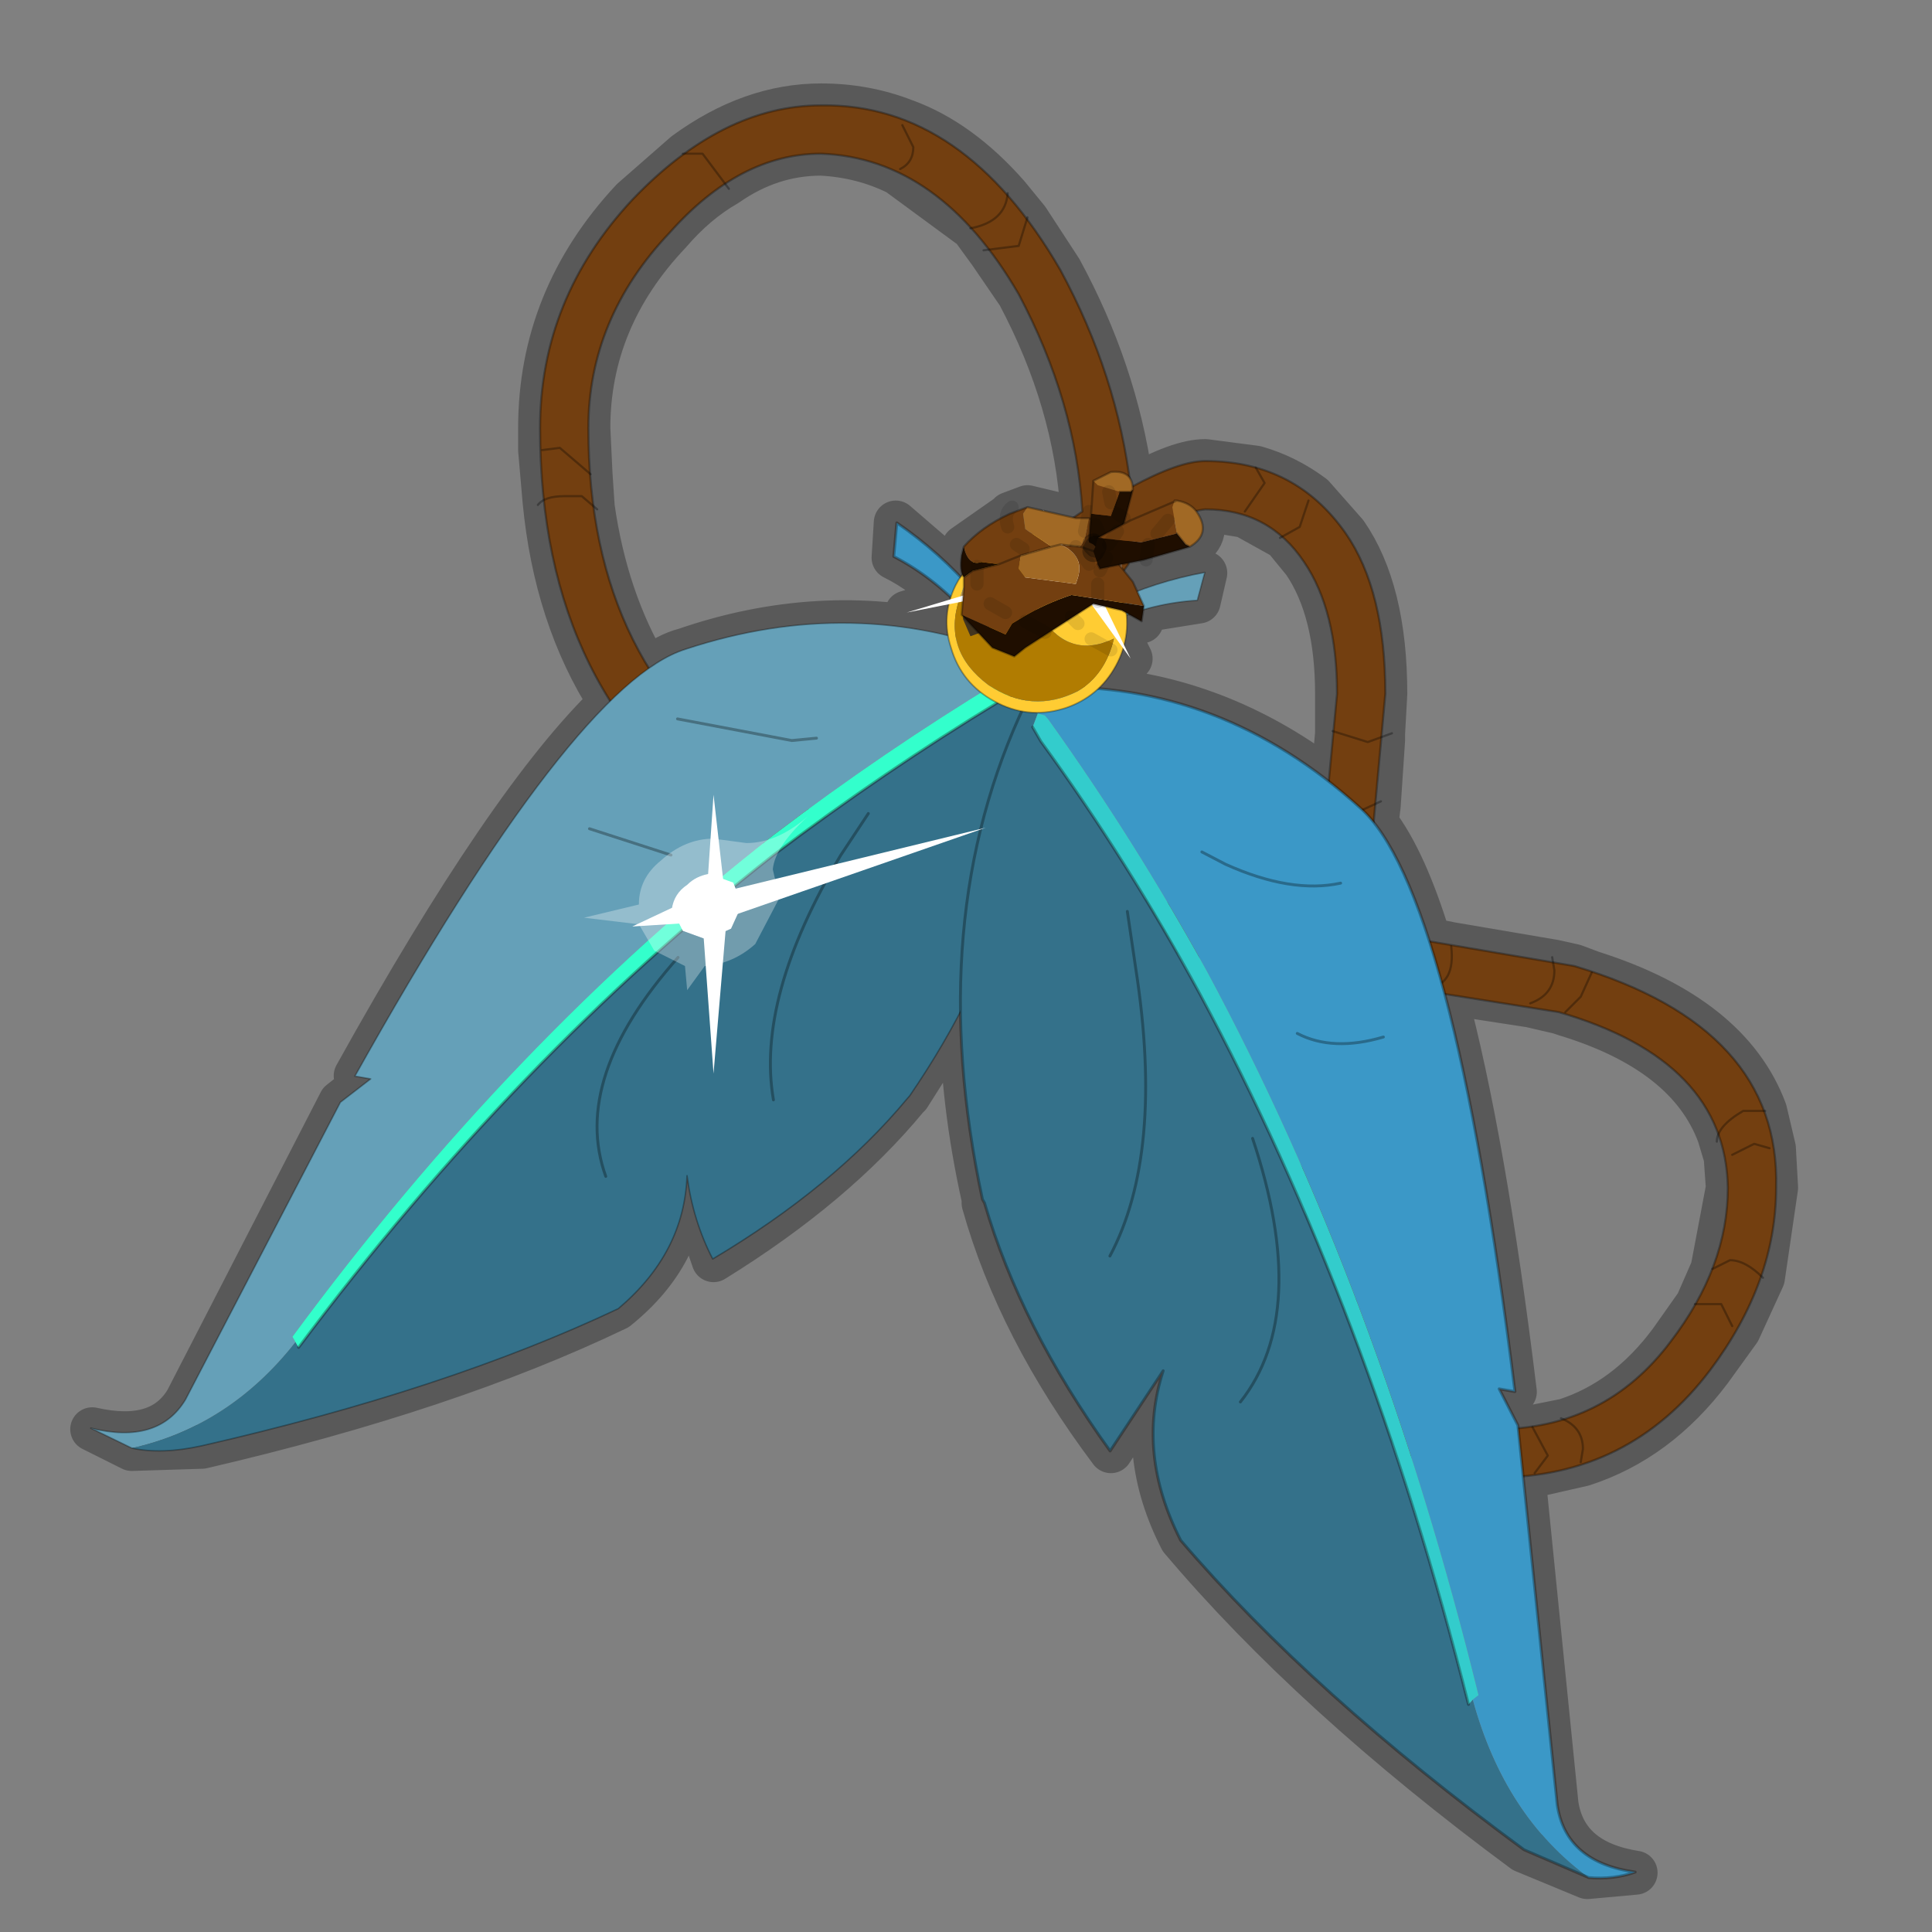 <?xml version="1.0" encoding="UTF-8" standalone="no"?>
<svg xmlns:xlink="http://www.w3.org/1999/xlink" height="440.0px" width="440.0px" xmlns="http://www.w3.org/2000/svg">
  <rect width="100%" height="100%" fill="#808080" stroke="none"/>
  <g transform="matrix(10.0, 0.0, 0.0, 10.0, 0.0, 0.0)">
    <use height="44.0" transform="matrix(1.0, 0.0, 0.0, 1.0, 0.0, 0.0)" width="44.0" xlink:href="#shape0"/>
    <use height="40.15" transform="matrix(0.638, 0.171, -0.171, 0.637, 8.65, 8.0)" width="55.45" xlink:href="#sprite0"/>
    <use height="5.45" transform="matrix(-0.651, -0.356, -0.356, 0.651, 26.375, 13.402)" width="5.5" xlink:href="#sprite1"/>
    <use height="13.7" transform="matrix(1.0, 0.0, 0.0, 1.0, 13.3, 10.75)" width="14.1" xlink:href="#shape3"/>
  </g>
  <defs>
    <g id="shape0" transform="matrix(1.0, 0.0, 0.0, 1.0, 0.0, 0.0)">
      <path d="M44.0 44.0 L0.0 44.0 0.0 0.0 44.0 0.0 44.0 44.0" fill="#43adca" fill-opacity="0.0" fill-rule="evenodd" stroke="none"/>
      <path d="M22.55 5.75 L23.2 6.7 Q24.5 9.15 24.65 11.65 L24.45 11.8 23.4 11.55 23.0 11.7 22.95 11.75 21.95 12.45 21.9 12.65 21.9 13.05 21.85 13.15 20.4 11.9 20.35 12.7 Q21.05 13.05 21.65 13.65 L20.65 13.95 21.65 13.8 21.65 14.45 Q18.65 13.75 15.6 14.8 15.2 14.9 14.75 15.25 13.8 13.65 13.5 11.55 L13.45 10.8 13.4 9.75 Q13.4 7.25 15.25 5.3 15.85 4.6 16.55 4.2 17.55 3.5 18.7 3.5 19.65 3.55 20.45 3.95 L22.15 5.2 22.55 5.75 M22.95 4.45 Q21.85 3.2 20.6 2.75 19.7 2.4 18.7 2.4 17.1 2.4 15.6 3.5 L14.4 4.55 Q12.3 6.8 12.3 9.75 L12.3 10.25 12.4 11.4 Q12.65 14.05 13.9 16.0 11.6 18.2 8.1 24.5 L8.45 24.55 7.75 25.1 4.25 31.9 Q3.65 32.9 2.1 32.55 L3.0 33.0 4.6 32.95 Q10.2 31.65 14.05 29.8 15.6 28.55 15.6 26.8 L16.25 28.7 Q19.0 27.0 20.65 25.0 L20.7 24.95 21.9 23.05 Q21.9 25.05 22.4 27.3 L22.4 27.4 Q23.2 30.25 25.3 33.05 L26.5 31.2 Q25.9 33.1 26.9 35.05 29.9 38.6 34.7 42.15 L36.15 42.75 37.25 42.65 Q35.65 42.4 35.45 41.1 L34.7 33.65 34.95 33.6 36.05 33.35 Q37.75 32.8 38.95 31.2 L39.6 30.3 40.15 29.1 40.45 27.05 40.4 26.15 40.2 25.3 Q39.4 23.15 36.25 22.15 L35.85 22.0 35.4 21.9 33.05 21.5 32.55 21.4 Q32.0 19.6 31.35 18.75 L31.4 18.35 31.5 16.85 31.5 16.7 31.55 15.8 Q31.55 13.45 30.65 12.15 L29.9 11.3 Q29.3 10.85 28.6 10.65 L27.45 10.5 Q26.85 10.5 25.8 11.1 L25.75 10.9 Q25.4 8.45 24.15 6.15 L23.4 5.0 22.95 4.45 M27.25 11.65 L27.45 11.6 28.35 11.75 29.25 12.25 29.7 12.8 Q30.45 13.9 30.45 15.8 L30.45 16.7 30.35 17.85 Q27.9 15.95 25.05 15.7 L25.4 15.2 25.55 14.9 25.6 14.75 25.75 15.0 25.6 14.7 25.65 14.05 25.75 14.0 26.0 14.15 26.05 13.9 27.3 13.7 27.45 13.05 Q26.65 13.2 25.95 13.5 L25.8 13.25 25.65 13.0 25.7 12.9 26.05 12.75 26.1 12.75 27.1 12.45 Q27.6 12.15 27.25 11.65 M35.65 23.1 Q38.45 23.95 39.15 25.85 L39.3 26.35 39.35 27.05 39.0 28.9 38.65 29.7 38.05 30.55 Q37.05 31.9 35.65 32.35 L34.9 32.5 34.55 32.55 34.55 32.45 34.15 31.65 34.5 31.7 Q33.8 25.95 32.9 22.6 L34.85 22.9 35.5 23.05 35.65 23.1" fill="none" stroke="#000000" stroke-linecap="round" stroke-linejoin="round" stroke-opacity="0.302" stroke-width="1.0"/>
      <path d="M29.8 22.15 L26.35 21.65 Q19.85 20.8 16.8 18.85 12.3 15.95 12.3 9.75 12.3 6.8 14.4 4.55 16.45 2.4 18.7 2.4 21.95 2.35 24.15 6.15 25.45 8.55 25.75 11.1 26.85 10.5 27.45 10.5 29.5 10.5 30.65 12.15 31.55 13.45 31.55 15.8 L31.15 20.2 31.05 21.2 29.95 21.05 31.05 21.2 31.45 21.25 35.85 22.0 Q40.55 23.4 40.45 27.05 40.45 29.2 38.95 31.2 37.1 33.65 34.05 33.65 31.2 33.7 30.2 30.2 29.6 28.25 29.6 24.55 L29.8 22.15 30.95 22.4 30.7 24.55 Q30.7 28.0 31.25 29.85 32.0 32.5 34.05 32.55 36.55 32.55 38.05 30.55 39.35 28.85 39.35 27.05 39.3 24.15 35.5 23.05 L31.4 22.4 30.95 22.35 30.95 22.4 29.8 22.15 M29.95 21.05 L30.05 20.05 30.45 15.8 Q30.45 13.9 29.7 12.8 28.9 11.6 27.45 11.6 26.9 11.65 25.75 12.35 L25.7 12.85 25.45 13.2 25.05 13.3 Q24.8 13.25 24.7 13.05 L24.65 13.0 23.75 13.6 23.35 13.75 22.95 13.5 22.85 13.1 Q22.9 12.85 23.05 12.75 L24.65 11.65 Q24.5 9.15 23.2 6.7 21.4 3.6 18.7 3.5 16.85 3.5 15.25 5.3 13.4 7.25 13.4 9.75 13.4 15.3 17.45 17.9 20.3 19.7 26.5 20.55 L29.95 21.05" fill="#733f10" fill-rule="evenodd" stroke="none"/>
      <path d="M31.05 21.2 L31.15 20.2 31.55 15.8 Q31.55 13.45 30.65 12.15 29.5 10.5 27.45 10.5 26.85 10.5 25.75 11.1 25.45 8.55 24.15 6.15 21.95 2.35 18.7 2.4 16.45 2.4 14.4 4.55 12.3 6.8 12.3 9.75 12.3 15.95 16.8 18.85 19.85 20.8 26.35 21.65 L29.8 22.15 30.95 22.4 30.95 22.35 31.4 22.4 35.5 23.05 Q39.3 24.15 39.35 27.05 39.35 28.85 38.05 30.55 36.55 32.55 34.05 32.55 32.0 32.5 31.25 29.85 30.7 28.0 30.7 24.55 L30.95 22.4 31.4 22.4 M29.95 21.05 L26.5 20.55 Q20.3 19.7 17.45 17.9 13.4 15.3 13.4 9.75 13.4 7.25 15.25 5.3 16.85 3.5 18.7 3.5 21.4 3.6 23.2 6.7 24.5 9.15 24.65 11.65 L23.05 12.75 Q22.9 12.85 22.85 13.1 L22.95 13.5 23.35 13.75 23.75 13.6 24.65 13.0 24.7 13.05 Q24.8 13.25 25.05 13.3 L25.45 13.2 25.7 12.85 25.75 12.35 Q26.9 11.65 27.45 11.6 28.9 11.6 29.7 12.8 30.45 13.9 30.45 15.8 L30.05 20.05 29.95 21.05 31.05 21.2 31.45 21.25 35.85 22.0 Q40.55 23.4 40.45 27.05 40.45 29.2 38.95 31.2 37.1 33.65 34.05 33.65 31.2 33.7 30.2 30.2 29.6 28.25 29.6 24.55 L29.8 22.15" fill="none" stroke="#000000" stroke-linecap="round" stroke-linejoin="round" stroke-opacity="0.302" stroke-width="0.05"/>
      <path d="M15.55 3.5 L16.0 3.5 16.6 4.3" fill="none" stroke="#000000" stroke-linecap="round" stroke-linejoin="round" stroke-opacity="0.302" stroke-width="0.05"/>
      <path d="M12.25 11.5 Q12.4 11.3 12.85 11.3 L13.25 11.3 13.6 11.6" fill="none" stroke="#000000" stroke-linecap="round" stroke-linejoin="round" stroke-opacity="0.302" stroke-width="0.05"/>
      <path d="M12.35 10.25 L12.75 10.2 13.45 10.8" fill="none" stroke="#000000" stroke-linecap="round" stroke-linejoin="round" stroke-opacity="0.302" stroke-width="0.05"/>
      <path d="M20.5 3.85 Q20.8 3.7 20.8 3.35 L20.55 2.85" fill="none" stroke="#000000" stroke-linecap="round" stroke-linejoin="round" stroke-opacity="0.302" stroke-width="0.05"/>
      <path d="M22.4 5.7 L23.2 5.6 23.4 4.95" fill="none" stroke="#000000" stroke-linecap="round" stroke-linejoin="round" stroke-opacity="0.302" stroke-width="0.05"/>
      <path d="M22.1 5.2 Q22.9 5.05 22.95 4.4" fill="none" stroke="#000000" stroke-linecap="round" stroke-linejoin="round" stroke-opacity="0.302" stroke-width="0.05"/>
      <path d="M15.7 16.35 Q14.65 16.25 14.65 17.2" fill="none" stroke="#000000" stroke-linecap="round" stroke-linejoin="round" stroke-opacity="0.302" stroke-width="0.05"/>
      <path d="M15.2 15.75 L14.8 15.7 Q14.1 15.7 14.3 16.4" fill="none" stroke="#000000" stroke-linecap="round" stroke-linejoin="round" stroke-opacity="0.302" stroke-width="0.05"/>
      <path d="M28.35 11.65 L28.8 11.0 28.6 10.65" fill="none" stroke="#000000" stroke-linecap="round" stroke-linejoin="round" stroke-opacity="0.302" stroke-width="0.05"/>
      <path d="M29.15 12.25 L29.6 12.0 29.8 11.4" fill="none" stroke="#000000" stroke-linecap="round" stroke-linejoin="round" stroke-opacity="0.302" stroke-width="0.05"/>
      <path d="M30.35 16.65 L31.15 16.9 31.7 16.7" fill="none" stroke="#000000" stroke-linecap="round" stroke-linejoin="round" stroke-opacity="0.302" stroke-width="0.05"/>
      <path d="M30.25 18.2 L30.8 18.55 31.45 18.25" fill="none" stroke="#000000" stroke-linecap="round" stroke-linejoin="round" stroke-opacity="0.302" stroke-width="0.05"/>
      <path d="M27.75 21.9 L27.8 20.8" fill="none" stroke="#000000" stroke-linecap="round" stroke-linejoin="round" stroke-opacity="0.302" stroke-width="0.05"/>
      <path d="M26.4 21.6 L26.65 20.55" fill="none" stroke="#000000" stroke-linecap="round" stroke-linejoin="round" stroke-opacity="0.302" stroke-width="0.05"/>
      <path d="M32.55 22.5 Q33.15 22.4 33.05 21.55" fill="none" stroke="#000000" stroke-linecap="round" stroke-linejoin="round" stroke-opacity="0.302" stroke-width="0.05"/>
      <path d="M34.85 22.85 Q35.4 22.65 35.4 22.1 L35.35 21.8" fill="none" stroke="#000000" stroke-linecap="round" stroke-linejoin="round" stroke-opacity="0.302" stroke-width="0.05"/>
      <path d="M35.65 23.05 L36.0 22.7 36.25 22.15" fill="none" stroke="#000000" stroke-linecap="round" stroke-linejoin="round" stroke-opacity="0.302" stroke-width="0.05"/>
      <path d="M30.0 29.45 Q30.15 29.8 30.7 29.8 L31.1 29.4" fill="none" stroke="#000000" stroke-linecap="round" stroke-linejoin="round" stroke-opacity="0.302" stroke-width="0.05"/>
      <path d="M30.45 30.85 L30.75 30.9 31.4 30.3" fill="none" stroke="#000000" stroke-linecap="round" stroke-linejoin="round" stroke-opacity="0.302" stroke-width="0.05"/>
      <path d="M32.7 33.35 L33.1 33.0 33.25 32.4" fill="none" stroke="#000000" stroke-linecap="round" stroke-linejoin="round" stroke-opacity="0.302" stroke-width="0.05"/>
      <path d="M34.95 33.55 L35.25 33.15 34.9 32.5" fill="none" stroke="#000000" stroke-linecap="round" stroke-linejoin="round" stroke-opacity="0.302" stroke-width="0.05"/>
      <path d="M36.0 33.3 L36.05 33.0 Q36.05 32.5 35.55 32.3" fill="none" stroke="#000000" stroke-linecap="round" stroke-linejoin="round" stroke-opacity="0.302" stroke-width="0.05"/>
      <path d="M39.45 30.2 L39.2 29.7 38.6 29.7" fill="none" stroke="#000000" stroke-linecap="round" stroke-linejoin="round" stroke-opacity="0.302" stroke-width="0.05"/>
      <path d="M40.15 29.1 Q39.75 28.7 39.4 28.7 L39.0 28.9" fill="none" stroke="#000000" stroke-linecap="round" stroke-linejoin="round" stroke-opacity="0.302" stroke-width="0.05"/>
      <path d="M40.3 26.15 L39.95 26.05 39.45 26.3" fill="none" stroke="#000000" stroke-linecap="round" stroke-linejoin="round" stroke-opacity="0.302" stroke-width="0.05"/>
      <path d="M40.2 25.3 L39.7 25.3 Q39.1 25.65 39.1 26.0" fill="none" stroke="#000000" stroke-linecap="round" stroke-linejoin="round" stroke-opacity="0.302" stroke-width="0.05"/>
      <path d="M29.45 24.35 L29.75 24.5 30.05 24.6 30.5 24.5 30.8 24.15" fill="none" stroke="#000000" stroke-linecap="round" stroke-linejoin="round" stroke-opacity="0.302" stroke-width="0.05"/>
      <path d="M29.45 25.3 L30.1 25.8 Q30.55 25.8 30.8 25.25" fill="none" stroke="#000000" stroke-linecap="round" stroke-linejoin="round" stroke-opacity="0.302" stroke-width="0.05"/>
    </g>
    <g id="sprite0" transform="matrix(1.0, 0.0, 0.0, 1.0, 0.0, 0.0)">
      <use height="40.15" transform="matrix(1.0, 0.0, 0.0, 1.0, 0.0, 0.0)" width="55.45" xlink:href="#shape1"/>
    </g>
    <g id="shape1" transform="matrix(1.0, 0.0, 0.0, 1.0, 0.0, 0.0)">
      <path d="M1.55 38.8 L0.0 38.5 Q2.4 38.45 2.9 36.7 L5.4 25.4 6.2 24.35 5.65 24.4 Q9.45 9.35 12.85 7.2 17.95 3.85 23.8 4.5 L23.85 4.5 24.1 4.5 24.2 4.45 Q26.3 1.5 29.45 0.0 L29.45 1.0 Q26.6 1.95 24.6 4.85 L24.55 4.9 24.5 4.95 24.5 5.0 24.05 5.25 23.75 5.35 23.6 5.45 Q20.35 8.85 17.45 12.6 10.55 21.75 5.9 33.65 L6.05 33.8 Q4.6 37.2 1.55 38.8 M11.25 14.05 L14.2 14.2 11.25 14.05 M13.2 9.6 L17.2 9.3 18.0 9.0 17.2 9.3 13.2 9.6" fill="#65a0b8" fill-rule="evenodd" stroke="none"/>
      <path d="M1.55 38.8 Q4.6 37.2 6.05 33.8 L6.2 33.95 Q10.85 22.3 17.6 13.3 20.55 9.5 23.8 6.1 L24.15 5.8 24.05 5.25 24.5 5.0 Q27.2 11.85 24.3 20.1 L24.25 20.2 Q22.6 23.8 19.2 27.3 18.2 26.2 17.6 24.75 18.2 27.35 16.5 29.8 11.5 34.05 3.85 38.1 2.6 38.75 1.55 38.8 M19.8 21.45 Q18.3 18.2 19.85 12.7 L20.4 11.05 19.85 12.7 Q18.3 18.2 19.8 21.45 M14.9 25.5 Q12.85 22.55 15.35 17.55 12.85 22.55 14.9 25.5" fill="#34718a" fill-rule="evenodd" stroke="none"/>
      <path d="M6.05 33.8 L5.9 33.65 Q10.55 21.75 17.45 12.6 20.35 8.85 23.6 5.45 L23.75 5.35 24.05 5.25 24.15 5.8 23.8 6.1 Q20.55 9.5 17.6 13.3 10.85 22.3 6.2 33.95 L6.05 33.8" fill="#33ffcc" fill-rule="evenodd" stroke="none"/>
      <path d="M6.2 33.95 Q10.85 22.3 17.6 13.3 20.55 9.5 23.8 6.1 L24.15 5.8 M18.0 9.0 L17.2 9.3 13.2 9.6 M14.2 14.2 L11.25 14.05 M20.4 11.05 L19.85 12.7 Q18.3 18.2 19.8 21.45 M15.35 17.55 Q12.85 22.55 14.9 25.5" fill="none" stroke="#000000" stroke-linecap="round" stroke-linejoin="round" stroke-opacity="0.302" stroke-width="0.1"/>
      <path d="M24.5 5.0 L24.5 4.95 24.55 4.9 24.6 4.85 Q26.6 1.95 29.45 1.0 L29.45 0.0 Q26.3 1.5 24.2 4.45 L24.1 4.5 23.85 4.5 23.8 4.5 Q17.95 3.85 12.85 7.2 9.45 9.35 5.65 24.4 L6.2 24.35 5.4 25.4 2.9 36.7 Q2.4 38.45 0.0 38.5 L1.55 38.8 Q2.6 38.75 3.85 38.1 11.5 34.05 16.5 29.8 18.2 27.35 17.6 24.75 18.2 26.2 19.2 27.3 22.6 23.8 24.25 20.2 L24.3 20.1 Q27.2 11.85 24.5 5.0 L24.55 4.9" fill="none" stroke="#000000" stroke-linecap="round" stroke-linejoin="round" stroke-opacity="0.302" stroke-width="0.05"/>
      <path d="M24.65 5.95 L24.6 5.95 24.6 5.9 24.65 5.95" fill="#a6ce46" fill-rule="evenodd" stroke="none"/>
      <path d="M53.9 40.1 L51.5 39.75 Q43.05 36.45 37.3 32.5 35.05 30.0 35.2 27.0 L34.15 30.15 Q30.05 26.8 27.75 23.0 L27.65 22.9 Q23.15 14.1 24.65 5.95 L25.15 6.2 25.1 6.7 25.5 7.1 Q29.45 10.3 33.05 14.1 41.5 23.1 48.35 35.4 L48.45 35.2 Q50.55 38.8 53.9 40.1 M32.4 23.65 Q33.3 19.75 30.7 13.85 L29.9 12.0 30.7 13.85 Q33.3 19.75 32.4 23.65 M38.05 27.35 Q39.6 23.75 36.1 18.45 39.6 23.75 38.05 27.35" fill="#34718a" fill-rule="evenodd" stroke="none"/>
      <path d="M24.55 5.8 L24.5 5.75 Q21.9 2.9 18.95 2.25 L18.75 1.1 Q22.15 2.3 24.8 5.2 L24.9 5.35 25.15 5.25 25.2 5.25 Q30.95 3.5 36.7 6.45 40.5 8.3 47.1 24.55 L46.55 24.6 47.5 25.65 52.2 37.95 Q53.0 39.8 55.4 39.5 54.75 39.95 53.9 40.1 50.55 38.8 48.45 35.2 L48.6 35.0 Q41.7 22.45 33.1 13.3 29.5 9.55 25.55 6.3 L25.4 6.2 25.15 6.2 24.65 5.95 24.6 5.9 24.6 5.85 24.55 5.8 M36.75 9.15 Q35.2 9.95 32.75 9.55 L31.85 9.35 32.75 9.55 Q35.2 9.95 36.75 9.15 M39.55 13.9 Q38.0 14.85 36.65 14.55 38.0 14.85 39.55 13.9" fill="#3b98c7" fill-rule="evenodd" stroke="none"/>
      <path d="M25.15 6.2 L25.4 6.2 25.55 6.3 Q29.5 9.55 33.1 13.3 41.7 22.45 48.6 35.0 L48.45 35.2 48.35 35.4 Q41.5 23.1 33.05 14.1 29.45 10.3 25.5 7.1 L25.1 6.7 25.15 6.2" fill="#33cccc" fill-rule="evenodd" stroke="none"/>
      <path d="M24.55 5.8 L24.5 5.75 Q21.9 2.9 18.95 2.25 L18.75 1.1 Q22.15 2.3 24.8 5.2 L24.9 5.35 25.15 5.25 25.2 5.25 Q30.95 3.5 36.7 6.45 40.5 8.3 47.1 24.55 L46.55 24.6 47.5 25.65 52.2 37.95 Q53.0 39.8 55.4 39.5 54.75 39.95 53.9 40.1 L51.5 39.75 Q43.05 36.45 37.3 32.5 35.05 30.0 35.2 27.0 L34.15 30.15 Q30.05 26.8 27.75 23.0 L27.65 22.9 Q23.15 14.1 24.65 5.95 L24.6 5.95 24.6 5.9 24.55 5.8 24.6 5.85 24.6 5.9 24.65 5.95 M48.35 35.4 Q41.5 23.1 33.05 14.1 29.45 10.3 25.5 7.1 L25.1 6.7 M31.85 9.35 L32.75 9.55 Q35.2 9.95 36.75 9.15 M29.9 12.0 L30.7 13.85 Q33.3 19.75 32.4 23.65 M36.65 14.55 Q38.0 14.85 39.55 13.9 M36.1 18.45 Q39.6 23.75 38.05 27.35" fill="none" stroke="#000000" stroke-linecap="round" stroke-linejoin="round" stroke-opacity="0.302" stroke-width="0.1"/>
    </g>
    <g id="sprite1" transform="matrix(1.0, 0.0, 0.0, 1.0, 2.75, 1.5)">
      <use height="5.45" transform="matrix(1.0, 0.0, 0.0, 1.0, -2.75, -1.5)" width="5.5" xlink:href="#shape2"/>
    </g>
    <g id="shape2" transform="matrix(1.0, 0.0, 0.0, 1.0, 2.75, 1.5)">
      <path d="M0.0 -1.5 Q1.15 -1.5 1.95 -0.75 L2.55 0.1 2.65 0.5 2.75 1.2 2.75 1.4 Q2.7 2.45 1.95 3.15 1.15 3.95 0.0 3.95 -1.15 3.95 -1.95 3.15 L-2.0 3.1 Q-2.75 2.3 -2.75 1.2 -2.75 0.1 -1.95 -0.75 L-1.9 -0.75 -0.8 -1.35 -0.35 -1.45 0.0 -1.5 M0.35 -0.8 L0.15 -1.15 -0.3 -1.3 -0.7 -1.15 -0.9 -0.8 -0.7 -0.4 -0.3 -0.25 Q0.0 -0.25 0.15 -0.4 L0.35 -0.8 M2.45 1.7 L2.5 1.35 2.55 0.8 2.4 0.2 2.4 0.15 Q1.65 -0.8 0.55 -1.15 1.5 0.15 0.05 0.95 -1.4 1.75 -2.3 0.5 -2.6 1.6 -2.1 2.45 -1.2 3.75 0.4 3.6 2.15 3.35 2.45 1.7" fill="#ffcc33" fill-rule="evenodd" stroke="none"/>
      <path d="M0.35 -0.8 L0.15 -0.4 Q0.0 -0.25 -0.3 -0.25 L-0.7 -0.4 -0.9 -0.8 -0.7 -1.15 -0.3 -1.3 0.15 -1.15 0.35 -0.8" fill="#ffffff" fill-rule="evenodd" stroke="none"/>
      <path d="M2.45 1.7 Q1.8 1.45 1.85 1.15 1.85 0.8 2.55 0.8 L2.5 1.35 2.45 1.7" fill="#bd954d" fill-rule="evenodd" stroke="none"/>
      <path d="M2.55 0.8 Q1.85 0.8 1.85 1.15 1.8 1.45 2.45 1.7 2.15 3.35 0.4 3.6 -1.2 3.75 -2.1 2.45 -2.6 1.6 -2.3 0.5 -1.4 1.75 0.05 0.95 1.5 0.15 0.55 -1.15 1.65 -0.8 2.4 0.15 L2.4 0.2 2.55 0.8" fill="#b17c01" fill-rule="evenodd" stroke="none"/>
      <path d="M0.0 -1.5 L-0.35 -1.45 -0.8 -1.35 -1.9 -0.75 -1.95 -0.75 Q-2.75 0.1 -2.75 1.2 -2.75 2.3 -2.0 3.1 L-1.95 3.15 Q-1.15 3.95 0.0 3.95 1.15 3.95 1.95 3.15 2.7 2.45 2.75 1.4 L2.75 1.2 2.65 0.5 2.55 0.1 1.95 -0.75 Q1.15 -1.5 0.0 -1.5 M2.55 0.8 Q1.85 0.8 1.85 1.15 1.8 1.45 2.45 1.7" fill="none" stroke="#000000" stroke-linecap="round" stroke-linejoin="round" stroke-opacity="0.302" stroke-width="0.05"/>
      <path d="M2.05 2.2 L1.6 2.55 1.25 2.15 1.15 1.4 1.45 0.6 Q1.7 0.3 1.9 0.35 L2.25 0.65 2.4 1.45 2.05 2.2" fill="#42341f" fill-rule="evenodd" stroke="none"/>
    </g>
    <g id="shape3" transform="matrix(1.0, 0.0, 0.0, 1.0, -13.3, -10.75)">
      <path d="M24.5 13.4 L24.85 13.3 25.1 13.05 25.05 12.7 24.7 12.5 24.35 12.55 24.1 12.85 24.15 13.15 24.5 13.4" fill="#ffffff" fill-rule="evenodd" stroke="none"/>
      <path d="M25.05 13.65 L25.45 13.8 25.35 13.5 25.55 13.15 25.55 12.65 26.2 12.2 25.45 12.45 24.85 12.0 24.05 12.15 23.65 12.45 22.65 12.5 23.5 12.95 23.7 13.35 24.3 13.75 25.05 13.7 25.05 13.65 M24.5 13.4 L24.15 13.15 24.1 12.85 24.35 12.55 24.7 12.5 25.05 12.7 25.1 13.05 24.85 13.3 24.5 13.4" fill="#ffffff" fill-opacity="0.302" fill-rule="evenodd" stroke="none"/>
      <path d="M24.8 13.05 L25.7 12.65 24.5 12.7 23.75 11.6 24.3 12.85 20.65 13.95 24.45 13.2 25.75 15.0 24.8 13.05" fill="#ffffff" fill-rule="evenodd" stroke="none"/>
      <path d="M26.05 13.8 L26.0 14.15 25.55 13.9 24.9 13.75 23.35 14.75 23.1 14.95 22.6 14.75 21.9 14.0 22.9 14.45 23.05 14.2 23.3 14.05 Q23.8 13.75 24.4 13.55 L26.05 13.8 M21.95 13.15 Q21.85 13.0 21.9 12.65 L21.95 12.45 Q22.05 12.9 22.35 12.8 L22.75 12.85 22.15 13.0 21.95 13.15" fill="#1f0e00" fill-rule="evenodd" stroke="none"/>
      <path d="M24.8 11.8 L24.9 11.85 24.95 11.9 25.45 12.5 25.4 12.75 25.8 13.25 26.05 13.8 24.4 13.55 Q23.8 13.75 23.3 14.05 L23.05 14.2 22.9 14.45 21.9 14.0 21.95 13.4 21.95 13.15 22.15 13.0 22.75 12.85 23.25 12.65 22.75 12.85 22.35 12.8 Q22.05 12.9 21.95 12.45 22.35 12.0 23.0 11.7 L23.4 11.55 23.3 11.7 23.35 12.05 23.95 12.45 23.25 12.65 23.2 12.95 23.35 13.15 24.5 13.3 24.55 13.15 Q24.7 12.65 24.15 12.4 L24.6 12.45 24.7 12.3 24.8 11.8 M25.4 12.75 L25.2 12.65 24.6 12.45 25.2 12.65 25.4 12.75" fill="#733f10" fill-rule="evenodd" stroke="none"/>
      <path d="M23.4 11.55 L24.5 11.8 24.8 11.8 24.7 12.3 24.6 12.45 24.15 12.4 Q24.7 12.65 24.55 13.15 L24.5 13.3 23.35 13.15 23.2 12.95 23.25 12.65 23.95 12.45 23.35 12.05 23.3 11.7 23.4 11.55 M24.15 12.4 L23.95 12.45 24.15 12.4" fill="#a16925" fill-rule="evenodd" stroke="none"/>
      <path d="M24.8 11.8 L24.9 11.85 24.95 11.9 25.45 12.5 25.4 12.75 25.8 13.25 26.05 13.8 26.0 14.15 25.55 13.9 24.9 13.75 23.35 14.75 23.1 14.95 22.6 14.75 21.9 14.0 21.95 13.4 21.95 13.15 Q21.85 13.0 21.9 12.65 L21.95 12.45 Q22.35 12.0 23.0 11.7 L23.4 11.55 24.5 11.8 24.8 11.8 M24.6 12.45 L25.2 12.65 25.4 12.75 M23.25 12.65 L22.75 12.85 22.15 13.0 21.95 13.15 M23.95 12.45 L23.25 12.65 M23.95 12.45 L24.15 12.4 24.6 12.45" fill="none" stroke="#000000" stroke-linecap="round" stroke-linejoin="round" stroke-opacity="0.302" stroke-width="0.05"/>
      <path d="M23.05 11.55 Q22.85 11.7 22.95 12.0 M24.8 11.65 L24.7 12.1 M23.35 14.15 L23.8 14.4 M24.55 14.2 L24.4 14.05 M23.15 12.4 L23.3 12.5 M22.25 12.9 L22.25 13.3 M22.55 13.75 L22.9 13.95 M25.3 14.8 L24.85 14.55 M25.0 13.7 L25.0 13.35 25.0 13.3 M24.8 12.85 L24.55 12.5 24.5 12.45" fill="none" stroke="#000000" stroke-linecap="round" stroke-linejoin="round" stroke-opacity="0.102" stroke-width="0.3"/>
      <path d="M25.5 11.2 L25.75 11.2 25.8 11.15 25.6 11.9 25.25 12.5 25.15 12.5 24.95 12.45 24.9 12.4 24.8 12.35 24.8 12.3 24.85 11.7 25.3 11.75 25.5 11.2" fill="#1f0e00" fill-rule="evenodd" stroke="none"/>
      <path d="M25.5 11.2 L25.3 11.75 24.85 11.7 24.9 10.95 25.0 11.05 25.5 11.2" fill="#733f10" fill-rule="evenodd" stroke="none"/>
      <path d="M25.8 11.15 L25.75 11.2 25.5 11.2 25.0 11.05 24.9 10.95 25.3 10.75 Q25.8 10.7 25.8 11.15" fill="#a16925" fill-rule="evenodd" stroke="none"/>
      <path d="M24.9 12.4 L24.95 12.45" fill="none" stroke="#000000" stroke-linecap="round" stroke-linejoin="round" stroke-opacity="0.302" stroke-width="0.5"/>
      <path d="M25.8 11.15 L25.75 11.2 25.5 11.2 M24.85 11.7 L24.8 12.3 M25.15 12.5 L25.25 12.5 25.6 11.9 25.8 11.15 Q25.8 10.7 25.3 10.75 L24.9 10.95 M24.85 11.7 L24.9 10.95" fill="none" stroke="#000000" stroke-linecap="round" stroke-linejoin="round" stroke-opacity="0.302" stroke-width="0.05"/>
      <path d="M25.3 11.45 L25.25 11.2 M25.05 12.2 L24.95 11.95 M25.4 12.5 L25.2 12.35 M25.6 11.8 L25.45 11.7" fill="none" stroke="#000000" stroke-linecap="round" stroke-linejoin="round" stroke-opacity="0.102" stroke-width="0.3"/>
      <path d="M26.8 12.15 L27.0 12.4 27.1 12.45 26.05 12.75 25.05 12.95 25.0 12.85 24.95 12.7 24.9 12.55 24.95 12.45 25.0 12.25 26.0 12.35 26.8 12.15" fill="#1f0e00" fill-rule="evenodd" stroke="none"/>
      <path d="M26.8 11.4 L26.75 11.4 26.7 11.55 26.8 12.15 26.0 12.35 25.0 12.25 25.75 11.85 26.8 11.4" fill="#733f10" fill-rule="evenodd" stroke="none"/>
      <path d="M27.1 12.45 L27.0 12.4 26.8 12.15 26.7 11.55 26.75 11.4 26.8 11.4 Q27.1 11.45 27.25 11.65 27.6 12.15 27.1 12.45" fill="#a16925" fill-rule="evenodd" stroke="none"/>
      <path d="M24.95 12.45 L24.9 12.55" fill="none" stroke="#000000" stroke-linecap="round" stroke-linejoin="round" stroke-opacity="0.302" stroke-width="0.5"/>
      <path d="M26.8 12.15 L27.0 12.4 27.1 12.45 Q27.6 12.15 27.25 11.65 27.1 11.45 26.8 11.4 L26.75 11.4 M25.0 12.85 L25.05 12.95 26.05 12.75 27.1 12.45 M25.0 12.25 L25.75 11.85 26.8 11.4" fill="none" stroke="#000000" stroke-linecap="round" stroke-linejoin="round" stroke-opacity="0.302" stroke-width="0.05"/>
      <path d="M25.25 12.4 L25.45 12.1 M25.05 13.0 L25.2 12.7 M26.35 12.15 L26.6 11.85 M26.1 12.75 L26.15 12.4" fill="none" stroke="#000000" stroke-linecap="round" stroke-linejoin="round" stroke-opacity="0.102" stroke-width="0.3"/>
      <path d="M16.65 21.15 L16.1 21.4 15.55 21.2 15.3 20.7 Q15.35 20.35 15.65 20.15 15.85 19.95 16.15 19.9 L16.7 20.1 16.9 20.6 16.65 21.15" fill="#ffffff" fill-rule="evenodd" stroke="none"/>
      <path d="M16.65 21.15 L16.9 20.6 16.7 20.1 16.15 19.9 Q15.85 19.95 15.65 20.15 15.35 20.35 15.3 20.7 L15.55 21.2 16.1 21.4 16.65 21.15 M16.05 22.0 L15.65 22.55 15.6 22.0 14.9 21.65 14.55 21.05 13.3 20.9 14.55 20.6 Q14.55 20.0 15.05 19.6 15.6 19.1 16.25 19.1 L17.0 19.2 Q17.75 19.2 18.5 18.5 17.65 19.25 17.6 19.8 L17.75 20.45 17.2 21.5 Q16.7 21.95 16.05 22.0" fill="#ffffff" fill-opacity="0.302" fill-rule="evenodd" stroke="none"/>
      <path d="M16.0 21.0 L14.4 21.1 16.1 20.3 16.25 18.1 16.5 20.3 22.45 18.85 16.55 20.9 16.25 24.45 16.0 21.0" fill="#ffffff" fill-rule="evenodd" stroke="none"/>
    </g>
  </defs>
</svg>
